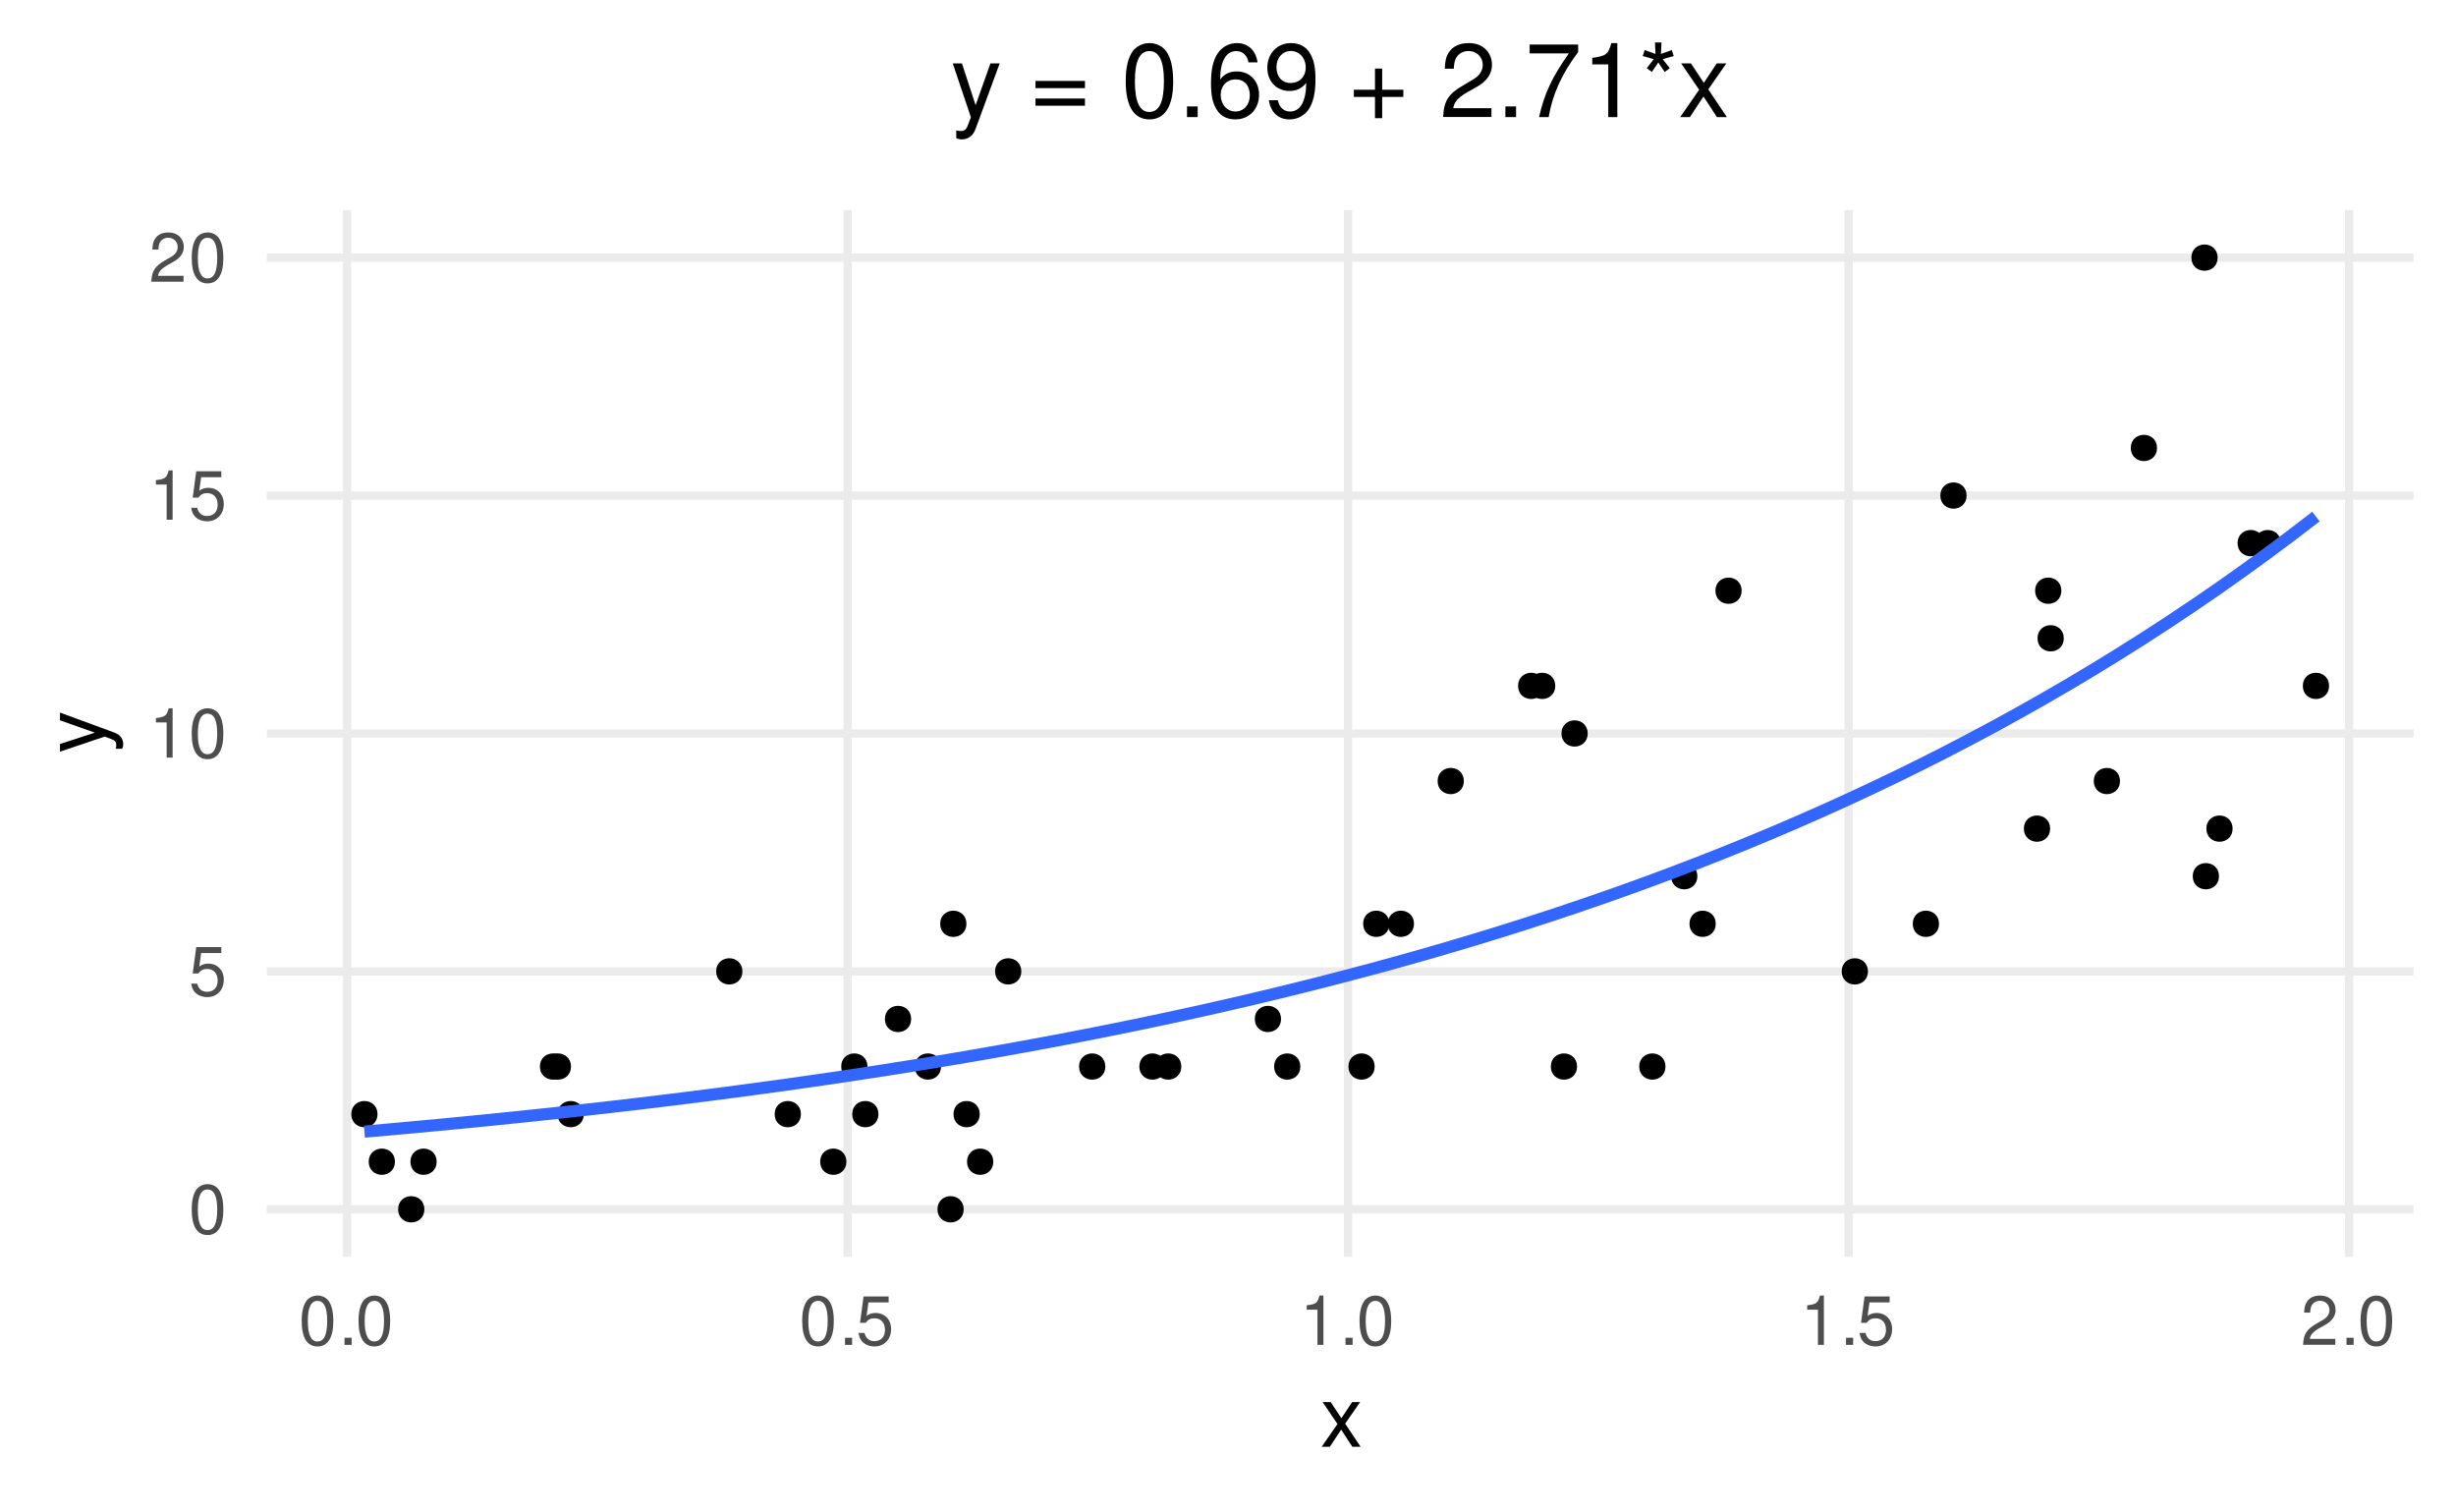 <?xml version="1.0" encoding="UTF-8"?>
<svg xmlns="http://www.w3.org/2000/svg" xmlns:xlink="http://www.w3.org/1999/xlink" width="432pt" height="266pt" viewBox="0 0 432 266" version="1.1">
<defs>
<g>
<symbol overflow="visible" id="glyph0-0">
<path style="stroke:none;" d=""/>
</symbol>
<symbol overflow="visible" id="glyph0-1">
<path style="stroke:none;" d="M 3.297 -8.672 C 2.516 -8.672 1.781 -8.312 1.344 -7.734 C 0.797 -6.953 0.516 -5.812 0.516 -4.203 C 0.516 -1.266 1.469 0.281 3.297 0.281 C 5.094 0.281 6.078 -1.266 6.078 -4.125 C 6.078 -5.812 5.812 -6.938 5.25 -7.734 C 4.812 -8.328 4.109 -8.672 3.297 -8.672 Z M 3.297 -7.734 C 4.438 -7.734 5 -6.578 5 -4.219 C 5 -1.75 4.453 -0.594 3.281 -0.594 C 2.156 -0.594 1.594 -1.797 1.594 -4.188 C 1.594 -6.578 2.156 -7.734 3.297 -7.734 Z M 3.297 -7.734 "/>
</symbol>
<symbol overflow="visible" id="glyph0-2">
<path style="stroke:none;" d="M 5.719 -8.516 L 1.312 -8.516 L 0.688 -3.875 L 1.656 -3.875 C 2.141 -4.469 2.562 -4.672 3.234 -4.672 C 4.375 -4.672 5.078 -3.891 5.078 -2.625 C 5.078 -1.406 4.375 -0.656 3.219 -0.656 C 2.297 -0.656 1.734 -1.125 1.469 -2.094 L 0.422 -2.094 C 0.562 -1.391 0.688 -1.062 0.938 -0.75 C 1.422 -0.094 2.281 0.281 3.234 0.281 C 4.953 0.281 6.156 -0.969 6.156 -2.766 C 6.156 -4.453 5.047 -5.609 3.406 -5.609 C 2.812 -5.609 2.328 -5.453 1.844 -5.094 L 2.172 -7.469 L 5.719 -7.469 Z M 5.719 -8.516 "/>
</symbol>
<symbol overflow="visible" id="glyph0-3">
<path style="stroke:none;" d="M 3.109 -6.188 L 3.109 0 L 4.156 0 L 4.156 -8.672 L 3.469 -8.672 C 3.094 -7.344 2.859 -7.156 1.219 -6.953 L 1.219 -6.188 Z M 3.109 -6.188 "/>
</symbol>
<symbol overflow="visible" id="glyph0-4">
<path style="stroke:none;" d="M 6.078 -1.047 L 1.594 -1.047 C 1.703 -1.766 2.094 -2.219 3.125 -2.859 L 4.328 -3.531 C 5.516 -4.188 6.125 -5.078 6.125 -6.141 C 6.125 -6.859 5.844 -7.531 5.344 -8 C 4.844 -8.453 4.219 -8.672 3.406 -8.672 C 2.328 -8.672 1.531 -8.297 1.062 -7.547 C 0.75 -7.094 0.625 -6.547 0.594 -5.672 L 1.656 -5.672 C 1.688 -6.266 1.766 -6.609 1.906 -6.906 C 2.188 -7.422 2.734 -7.75 3.375 -7.75 C 4.328 -7.75 5.047 -7.062 5.047 -6.125 C 5.047 -5.422 4.656 -4.828 3.906 -4.391 L 2.797 -3.75 C 1.016 -2.719 0.5 -1.906 0.406 -0.016 L 6.078 -0.016 Z M 6.078 -1.047 "/>
</symbol>
<symbol overflow="visible" id="glyph0-5">
<path style="stroke:none;" d="M 2.297 -1.25 L 1.047 -1.25 L 1.047 0 L 2.297 0 Z M 2.297 -1.25 "/>
</symbol>
<symbol overflow="visible" id="glyph1-0">
<path style="stroke:none;" d=""/>
</symbol>
<symbol overflow="visible" id="glyph1-1">
<path style="stroke:none;" d="M 4.375 -4.062 L 7.016 -7.859 L 5.609 -7.859 L 3.719 -5.016 L 1.828 -7.859 L 0.406 -7.859 L 3.031 -4 L 0.25 0 L 1.688 0 L 3.672 -3.016 L 5.641 0 L 7.094 0 Z M 4.375 -4.062 "/>
</symbol>
<symbol overflow="visible" id="glyph2-0">
<path style="stroke:none;" d=""/>
</symbol>
<symbol overflow="visible" id="glyph2-1">
<path style="stroke:none;" d="M -7.859 -5.812 L -1.734 -3.641 L -7.859 -1.641 L -7.859 -0.297 L 0.031 -2.953 L 1.281 -2.469 C 1.828 -2.266 2.047 -2 2.047 -1.469 C 2.047 -1.266 2.016 -1.078 1.953 -0.812 L 3.078 -0.812 C 3.203 -1.062 3.266 -1.312 3.266 -1.656 C 3.266 -2.062 3.141 -2.484 2.891 -2.812 C 2.609 -3.203 2.281 -3.438 1.656 -3.672 L -7.859 -7.172 Z M -7.859 -5.812 "/>
</symbol>
<symbol overflow="visible" id="glyph3-0">
<path style="stroke:none;" d=""/>
</symbol>
<symbol overflow="visible" id="glyph3-1">
<path style="stroke:none;" d="M 6.984 -9.438 L 4.375 -2.094 L 1.969 -9.438 L 0.359 -9.438 L 3.547 0.031 L 2.969 1.531 C 2.719 2.203 2.391 2.453 1.766 2.453 C 1.516 2.453 1.297 2.406 0.969 2.344 L 0.969 3.688 C 1.281 3.859 1.578 3.922 1.984 3.922 C 2.469 3.922 2.984 3.766 3.391 3.469 C 3.859 3.125 4.125 2.734 4.406 1.984 L 8.609 -9.438 Z M 6.984 -9.438 "/>
</symbol>
<symbol overflow="visible" id="glyph3-2">
<path style="stroke:none;" d=""/>
</symbol>
<symbol overflow="visible" id="glyph3-3">
<path style="stroke:none;" d="M 9.609 -6.359 L 0.906 -6.359 L 0.906 -5.094 L 9.609 -5.094 Z M 9.609 -3.266 L 0.906 -3.266 L 0.906 -2 L 9.609 -2 Z M 9.609 -3.266 "/>
</symbol>
<symbol overflow="visible" id="glyph3-4">
<path style="stroke:none;" d="M 4.953 -13.016 C 3.766 -13.016 2.688 -12.469 2.016 -11.594 C 1.188 -10.438 0.781 -8.719 0.781 -6.297 C 0.781 -1.906 2.219 0.406 4.953 0.406 C 7.656 0.406 9.125 -1.906 9.125 -6.188 C 9.125 -8.719 8.734 -10.406 7.891 -11.594 C 7.219 -12.484 6.156 -13.016 4.953 -13.016 Z M 4.953 -11.609 C 6.656 -11.609 7.5 -9.859 7.5 -6.344 C 7.5 -2.625 6.672 -0.906 4.906 -0.906 C 3.234 -0.906 2.391 -2.703 2.391 -6.281 C 2.391 -9.859 3.234 -11.609 4.953 -11.609 Z M 4.953 -11.609 "/>
</symbol>
<symbol overflow="visible" id="glyph3-5">
<path style="stroke:none;" d="M 3.438 -1.875 L 1.562 -1.875 L 1.562 0 L 3.438 0 Z M 3.438 -1.875 "/>
</symbol>
<symbol overflow="visible" id="glyph3-6">
<path style="stroke:none;" d="M 8.969 -9.625 C 8.656 -11.75 7.297 -13.016 5.344 -13.016 C 3.938 -13.016 2.688 -12.328 1.922 -11.156 C 1.109 -9.875 0.781 -8.297 0.781 -5.938 C 0.781 -3.75 1.078 -2.359 1.859 -1.203 C 2.531 -0.141 3.656 0.406 5.062 0.406 C 7.484 0.406 9.234 -1.406 9.234 -3.938 C 9.234 -6.344 7.609 -8.031 5.328 -8.031 C 4.062 -8.031 3.078 -7.562 2.391 -6.609 C 2.406 -9.828 3.422 -11.609 5.234 -11.609 C 6.359 -11.609 7.125 -10.891 7.375 -9.625 Z M 5.125 -6.625 C 6.656 -6.625 7.609 -5.547 7.609 -3.812 C 7.609 -2.172 6.531 -0.984 5.078 -0.984 C 3.594 -0.984 2.484 -2.234 2.484 -3.891 C 2.484 -5.516 3.562 -6.625 5.125 -6.625 Z M 5.125 -6.625 "/>
</symbol>
<symbol overflow="visible" id="glyph3-7">
<path style="stroke:none;" d="M 0.953 -2.969 C 1.266 -0.844 2.625 0.406 4.578 0.406 C 6 0.406 7.25 -0.266 8.016 -1.438 C 8.797 -2.719 9.156 -4.297 9.156 -6.656 C 9.156 -8.859 8.844 -10.234 8.078 -11.391 C 7.375 -12.453 6.266 -13.016 4.859 -13.016 C 2.438 -13.016 0.688 -11.203 0.688 -8.672 C 0.688 -6.281 2.297 -4.594 4.609 -4.594 C 5.812 -4.594 6.719 -5.016 7.531 -6.016 C 7.5 -2.766 6.5 -0.984 4.688 -0.984 C 3.562 -0.984 2.797 -1.703 2.531 -2.969 Z M 4.844 -11.625 C 6.312 -11.625 7.438 -10.391 7.438 -8.719 C 7.438 -7.109 6.359 -6 4.781 -6 C 3.266 -6 2.297 -7.078 2.297 -8.797 C 2.297 -10.438 3.359 -11.625 4.844 -11.625 Z M 4.844 -11.625 "/>
</symbol>
<symbol overflow="visible" id="glyph3-8">
<path style="stroke:none;" d="M 9.609 -4.812 L 5.891 -4.812 L 5.891 -8.531 L 4.625 -8.531 L 4.625 -4.812 L 0.906 -4.812 L 0.906 -3.547 L 4.625 -3.547 L 4.625 0.188 L 5.891 0.188 L 5.891 -3.547 L 9.609 -3.547 Z M 9.609 -4.812 "/>
</symbol>
<symbol overflow="visible" id="glyph3-9">
<path style="stroke:none;" d="M 9.109 -1.562 L 2.391 -1.562 C 2.562 -2.641 3.125 -3.328 4.703 -4.281 L 6.5 -5.297 C 8.281 -6.281 9.203 -7.609 9.203 -9.219 C 9.203 -10.297 8.766 -11.297 8.016 -12 C 7.25 -12.688 6.312 -13.016 5.109 -13.016 C 3.484 -13.016 2.281 -12.438 1.578 -11.328 C 1.141 -10.641 0.938 -9.828 0.906 -8.516 L 2.484 -8.516 C 2.531 -9.391 2.641 -9.922 2.859 -10.344 C 3.281 -11.141 4.109 -11.625 5.062 -11.625 C 6.5 -11.625 7.578 -10.578 7.578 -9.188 C 7.578 -8.141 6.984 -7.234 5.844 -6.594 L 4.188 -5.609 C 1.531 -4.094 0.75 -2.859 0.609 -0.016 L 9.109 -0.016 Z M 9.109 -1.562 "/>
</symbol>
<symbol overflow="visible" id="glyph3-10">
<path style="stroke:none;" d="M 9.359 -12.766 L 0.828 -12.766 L 0.828 -11.203 L 7.719 -11.203 C 4.688 -6.859 3.438 -4.188 2.484 0 L 4.172 0 C 4.875 -4.094 6.484 -7.594 9.359 -11.438 Z M 9.359 -12.766 "/>
</symbol>
<symbol overflow="visible" id="glyph3-11">
<path style="stroke:none;" d="M 4.656 -9.266 L 4.656 0 L 6.25 0 L 6.25 -13.016 L 5.203 -13.016 C 4.641 -11.016 4.281 -10.75 1.844 -10.422 L 1.844 -9.266 Z M 4.656 -9.266 "/>
</symbol>
<symbol overflow="visible" id="glyph3-12">
<path style="stroke:none;" d="M 2.875 -13.125 L 2.969 -11.109 L 1.062 -11.797 L 0.719 -10.734 L 2.656 -10.188 L 1.422 -8.594 L 2.328 -7.938 L 3.453 -9.609 L 4.578 -7.938 L 5.484 -8.594 L 4.234 -10.188 L 6.172 -10.734 L 5.828 -11.797 L 3.922 -11.109 L 4.016 -13.125 Z M 2.875 -13.125 "/>
</symbol>
<symbol overflow="visible" id="glyph3-13">
<path style="stroke:none;" d="M 5.25 -4.875 L 8.422 -9.438 L 6.734 -9.438 L 4.469 -6.016 L 2.203 -9.438 L 0.484 -9.438 L 3.641 -4.812 L 0.312 0 L 2.016 0 L 4.406 -3.625 L 6.766 0 L 8.516 0 Z M 5.25 -4.875 "/>
</symbol>
</g>
<clipPath id="clip1">
  <path d="M 46.934 211 L 424.527 211 L 424.527 214 L 46.934 214 Z M 46.934 211 "/>
</clipPath>
<clipPath id="clip2">
  <path d="M 46.934 170 L 424.527 170 L 424.527 172 L 46.934 172 Z M 46.934 170 "/>
</clipPath>
<clipPath id="clip3">
  <path d="M 46.934 128 L 424.527 128 L 424.527 130 L 46.934 130 Z M 46.934 128 "/>
</clipPath>
<clipPath id="clip4">
  <path d="M 46.934 86 L 424.527 86 L 424.527 88 L 46.934 88 Z M 46.934 86 "/>
</clipPath>
<clipPath id="clip5">
  <path d="M 46.934 44 L 424.527 44 L 424.527 47 L 46.934 47 Z M 46.934 44 "/>
</clipPath>
<clipPath id="clip6">
  <path d="M 60 36.945 L 62 36.945 L 62 221.07 L 60 221.07 Z M 60 36.945 "/>
</clipPath>
<clipPath id="clip7">
  <path d="M 148 36.945 L 150 36.945 L 150 221.07 L 148 221.07 Z M 148 36.945 "/>
</clipPath>
<clipPath id="clip8">
  <path d="M 236 36.945 L 238 36.945 L 238 221.07 L 236 221.07 Z M 236 36.945 "/>
</clipPath>
<clipPath id="clip9">
  <path d="M 324 36.945 L 326 36.945 L 326 221.07 L 324 221.07 Z M 324 36.945 "/>
</clipPath>
<clipPath id="clip10">
  <path d="M 412 36.945 L 414 36.945 L 414 221.07 L 412 221.07 Z M 412 36.945 "/>
</clipPath>
</defs>
<g id="surface46">
<rect x="0" y="0" width="432" height="266" style="fill:rgb(100%,100%,100%);fill-opacity:1;stroke:none;"/>
<g clip-path="url(#clip1)" clip-rule="nonzero">
<path style="fill:none;stroke-width:1.455;stroke-linecap:butt;stroke-linejoin:round;stroke:rgb(92.157%,92.157%,92.157%);stroke-opacity:1;stroke-miterlimit:10;" d="M 46.934 212.699 L 424.527 212.699 "/>
</g>
<g clip-path="url(#clip2)" clip-rule="nonzero">
<path style="fill:none;stroke-width:1.455;stroke-linecap:butt;stroke-linejoin:round;stroke:rgb(92.157%,92.157%,92.157%);stroke-opacity:1;stroke-miterlimit:10;" d="M 46.934 170.852 L 424.527 170.852 "/>
</g>
<g clip-path="url(#clip3)" clip-rule="nonzero">
<path style="fill:none;stroke-width:1.455;stroke-linecap:butt;stroke-linejoin:round;stroke:rgb(92.157%,92.157%,92.157%);stroke-opacity:1;stroke-miterlimit:10;" d="M 46.934 129.004 L 424.527 129.004 "/>
</g>
<g clip-path="url(#clip4)" clip-rule="nonzero">
<path style="fill:none;stroke-width:1.455;stroke-linecap:butt;stroke-linejoin:round;stroke:rgb(92.157%,92.157%,92.157%);stroke-opacity:1;stroke-miterlimit:10;" d="M 46.934 87.16 L 424.527 87.16 "/>
</g>
<g clip-path="url(#clip5)" clip-rule="nonzero">
<path style="fill:none;stroke-width:1.455;stroke-linecap:butt;stroke-linejoin:round;stroke:rgb(92.157%,92.157%,92.157%);stroke-opacity:1;stroke-miterlimit:10;" d="M 46.934 45.312 L 424.527 45.312 "/>
</g>
<g clip-path="url(#clip6)" clip-rule="nonzero">
<path style="fill:none;stroke-width:1.455;stroke-linecap:butt;stroke-linejoin:round;stroke:rgb(92.157%,92.157%,92.157%);stroke-opacity:1;stroke-miterlimit:10;" d="M 61.051 221.066 L 61.051 36.945 "/>
</g>
<g clip-path="url(#clip7)" clip-rule="nonzero">
<path style="fill:none;stroke-width:1.455;stroke-linecap:butt;stroke-linejoin:round;stroke:rgb(92.157%,92.157%,92.157%);stroke-opacity:1;stroke-miterlimit:10;" d="M 149.086 221.066 L 149.086 36.945 "/>
</g>
<g clip-path="url(#clip8)" clip-rule="nonzero">
<path style="fill:none;stroke-width:1.455;stroke-linecap:butt;stroke-linejoin:round;stroke:rgb(92.157%,92.157%,92.157%);stroke-opacity:1;stroke-miterlimit:10;" d="M 237.125 221.066 L 237.125 36.945 "/>
</g>
<g clip-path="url(#clip9)" clip-rule="nonzero">
<path style="fill:none;stroke-width:1.455;stroke-linecap:butt;stroke-linejoin:round;stroke:rgb(92.157%,92.157%,92.157%);stroke-opacity:1;stroke-miterlimit:10;" d="M 325.16 221.066 L 325.16 36.945 "/>
</g>
<g clip-path="url(#clip10)" clip-rule="nonzero">
<path style="fill:none;stroke-width:1.455;stroke-linecap:butt;stroke-linejoin:round;stroke:rgb(92.157%,92.157%,92.157%);stroke-opacity:1;stroke-miterlimit:10;" d="M 413.195 221.066 L 413.195 36.945 "/>
</g>
<path style="fill-rule:nonzero;fill:rgb(0%,0%,0%);fill-opacity:1;stroke-width:0.709;stroke-linecap:round;stroke-linejoin:round;stroke:rgb(0%,0%,0%);stroke-opacity:1;stroke-miterlimit:10;" d="M 277.047 187.59 C 277.047 190.195 273.137 190.195 273.137 187.59 C 273.137 184.984 277.047 184.984 277.047 187.59 "/>
<path style="fill-rule:nonzero;fill:rgb(0%,0%,0%);fill-opacity:1;stroke-width:0.709;stroke-linecap:round;stroke-linejoin:round;stroke:rgb(0%,0%,0%);stroke-opacity:1;stroke-miterlimit:10;" d="M 292.598 187.59 C 292.598 190.195 288.688 190.195 288.688 187.59 C 288.688 184.984 292.598 184.984 292.598 187.59 "/>
<path style="fill-rule:nonzero;fill:rgb(0%,0%,0%);fill-opacity:1;stroke-width:0.709;stroke-linecap:round;stroke-linejoin:round;stroke:rgb(0%,0%,0%);stroke-opacity:1;stroke-miterlimit:10;" d="M 204.668 187.59 C 204.668 190.195 200.758 190.195 200.758 187.59 C 200.758 184.984 204.668 184.984 204.668 187.59 "/>
<path style="fill-rule:nonzero;fill:rgb(0%,0%,0%);fill-opacity:1;stroke-width:0.709;stroke-linecap:round;stroke-linejoin:round;stroke:rgb(0%,0%,0%);stroke-opacity:1;stroke-miterlimit:10;" d="M 152.23 187.59 C 152.23 190.195 148.32 190.195 148.32 187.59 C 148.32 184.984 152.23 184.984 152.23 187.59 "/>
<path style="fill-rule:nonzero;fill:rgb(0%,0%,0%);fill-opacity:1;stroke-width:0.709;stroke-linecap:round;stroke-linejoin:round;stroke:rgb(0%,0%,0%);stroke-opacity:1;stroke-miterlimit:10;" d="M 130.234 170.852 C 130.234 173.457 126.324 173.457 126.324 170.852 C 126.324 168.246 130.234 168.246 130.234 170.852 "/>
<path style="fill-rule:nonzero;fill:rgb(0%,0%,0%);fill-opacity:1;stroke-width:0.709;stroke-linecap:round;stroke-linejoin:round;stroke:rgb(0%,0%,0%);stroke-opacity:1;stroke-miterlimit:10;" d="M 224.977 179.223 C 224.977 181.828 221.07 181.828 221.07 179.223 C 221.07 176.613 224.977 176.613 224.977 179.223 "/>
<path style="fill-rule:nonzero;fill:rgb(0%,0%,0%);fill-opacity:1;stroke-width:0.709;stroke-linecap:round;stroke-linejoin:round;stroke:rgb(0%,0%,0%);stroke-opacity:1;stroke-miterlimit:10;" d="M 360.254 145.742 C 360.254 148.352 356.344 148.352 356.344 145.742 C 356.344 143.137 360.254 143.137 360.254 145.742 "/>
<path style="fill-rule:nonzero;fill:rgb(0%,0%,0%);fill-opacity:1;stroke-width:0.709;stroke-linecap:round;stroke-linejoin:round;stroke:rgb(0%,0%,0%);stroke-opacity:1;stroke-miterlimit:10;" d="M 207.434 187.59 C 207.434 190.195 203.523 190.195 203.523 187.59 C 203.523 184.984 207.434 184.984 207.434 187.59 "/>
<path style="fill-rule:nonzero;fill:rgb(0%,0%,0%);fill-opacity:1;stroke-width:0.709;stroke-linecap:round;stroke-linejoin:round;stroke:rgb(0%,0%,0%);stroke-opacity:1;stroke-miterlimit:10;" d="M 362.656 112.266 C 362.656 114.875 358.746 114.875 358.746 112.266 C 358.746 109.66 362.656 109.66 362.656 112.266 "/>
<path style="fill-rule:nonzero;fill:rgb(0%,0%,0%);fill-opacity:1;stroke-width:0.709;stroke-linecap:round;stroke-linejoin:round;stroke:rgb(0%,0%,0%);stroke-opacity:1;stroke-miterlimit:10;" d="M 174.359 204.328 C 174.359 206.934 170.449 206.934 170.449 204.328 C 170.449 201.723 174.359 201.723 174.359 204.328 "/>
<path style="fill-rule:nonzero;fill:rgb(0%,0%,0%);fill-opacity:1;stroke-width:0.709;stroke-linecap:round;stroke-linejoin:round;stroke:rgb(0%,0%,0%);stroke-opacity:1;stroke-miterlimit:10;" d="M 171.98 195.961 C 171.98 198.566 168.07 198.566 168.07 195.961 C 168.07 193.352 171.98 193.352 171.98 195.961 "/>
<path style="fill-rule:nonzero;fill:rgb(0%,0%,0%);fill-opacity:1;stroke-width:0.709;stroke-linecap:round;stroke-linejoin:round;stroke:rgb(0%,0%,0%);stroke-opacity:1;stroke-miterlimit:10;" d="M 154.16 195.961 C 154.16 198.566 150.25 198.566 150.25 195.961 C 150.25 193.352 154.16 193.352 154.16 195.961 "/>
<path style="fill-rule:nonzero;fill:rgb(0%,0%,0%);fill-opacity:1;stroke-width:0.709;stroke-linecap:round;stroke-linejoin:round;stroke:rgb(0%,0%,0%);stroke-opacity:1;stroke-miterlimit:10;" d="M 278.918 129.004 C 278.918 131.613 275.008 131.613 275.008 129.004 C 275.008 126.398 278.918 126.398 278.918 129.004 "/>
<path style="fill-rule:nonzero;fill:rgb(0%,0%,0%);fill-opacity:1;stroke-width:0.709;stroke-linecap:round;stroke-linejoin:round;stroke:rgb(0%,0%,0%);stroke-opacity:1;stroke-miterlimit:10;" d="M 74.293 212.699 C 74.293 215.305 70.383 215.305 70.383 212.699 C 70.383 210.09 74.293 210.09 74.293 212.699 "/>
<path style="fill-rule:nonzero;fill:rgb(0%,0%,0%);fill-opacity:1;stroke-width:0.709;stroke-linecap:round;stroke-linejoin:round;stroke:rgb(0%,0%,0%);stroke-opacity:1;stroke-miterlimit:10;" d="M 159.914 179.223 C 159.914 181.828 156.004 181.828 156.004 179.223 C 156.004 176.613 159.914 176.613 159.914 179.223 "/>
<path style="fill-rule:nonzero;fill:rgb(0%,0%,0%);fill-opacity:1;stroke-width:0.709;stroke-linecap:round;stroke-linejoin:round;stroke:rgb(0%,0%,0%);stroke-opacity:1;stroke-miterlimit:10;" d="M 389.719 45.312 C 389.719 47.918 385.809 47.918 385.809 45.312 C 385.809 42.707 389.719 42.707 389.719 45.312 "/>
<path style="fill-rule:nonzero;fill:rgb(0%,0%,0%);fill-opacity:1;stroke-width:0.709;stroke-linecap:round;stroke-linejoin:round;stroke:rgb(0%,0%,0%);stroke-opacity:1;stroke-miterlimit:10;" d="M 257.133 137.375 C 257.133 139.98 253.223 139.98 253.223 137.375 C 253.223 134.77 257.133 134.77 257.133 137.375 "/>
<path style="fill-rule:nonzero;fill:rgb(0%,0%,0%);fill-opacity:1;stroke-width:0.709;stroke-linecap:round;stroke-linejoin:round;stroke:rgb(0%,0%,0%);stroke-opacity:1;stroke-miterlimit:10;" d="M 248.363 162.484 C 248.363 165.09 244.453 165.09 244.453 162.484 C 244.453 159.875 248.363 159.875 248.363 162.484 "/>
<path style="fill-rule:nonzero;fill:rgb(0%,0%,0%);fill-opacity:1;stroke-width:0.709;stroke-linecap:round;stroke-linejoin:round;stroke:rgb(0%,0%,0%);stroke-opacity:1;stroke-miterlimit:10;" d="M 298.203 154.113 C 298.203 156.719 294.293 156.719 294.293 154.113 C 294.293 151.508 298.203 151.508 298.203 154.113 "/>
<path style="fill-rule:nonzero;fill:rgb(0%,0%,0%);fill-opacity:1;stroke-width:0.709;stroke-linecap:round;stroke-linejoin:round;stroke:rgb(0%,0%,0%);stroke-opacity:1;stroke-miterlimit:10;" d="M 345.562 87.16 C 345.562 89.766 341.652 89.766 341.652 87.16 C 341.652 84.555 345.562 84.555 345.562 87.16 "/>
<path style="fill-rule:nonzero;fill:rgb(0%,0%,0%);fill-opacity:1;stroke-width:0.709;stroke-linecap:round;stroke-linejoin:round;stroke:rgb(0%,0%,0%);stroke-opacity:1;stroke-miterlimit:10;" d="M 362.23 103.898 C 362.23 106.504 358.32 106.504 358.32 103.898 C 358.32 101.293 362.23 101.293 362.23 103.898 "/>
<path style="fill-rule:nonzero;fill:rgb(0%,0%,0%);fill-opacity:1;stroke-width:0.709;stroke-linecap:round;stroke-linejoin:round;stroke:rgb(0%,0%,0%);stroke-opacity:1;stroke-miterlimit:10;" d="M 392.352 145.742 C 392.352 148.352 388.441 148.352 388.441 145.742 C 388.441 143.137 392.352 143.137 392.352 145.742 "/>
<path style="fill-rule:nonzero;fill:rgb(0%,0%,0%);fill-opacity:1;stroke-width:0.709;stroke-linecap:round;stroke-linejoin:round;stroke:rgb(0%,0%,0%);stroke-opacity:1;stroke-miterlimit:10;" d="M 169.156 212.699 C 169.156 215.305 165.25 215.305 165.25 212.699 C 165.25 210.09 169.156 210.09 169.156 212.699 "/>
<path style="fill-rule:nonzero;fill:rgb(0%,0%,0%);fill-opacity:1;stroke-width:0.709;stroke-linecap:round;stroke-linejoin:round;stroke:rgb(0%,0%,0%);stroke-opacity:1;stroke-miterlimit:10;" d="M 397.84 95.527 C 397.84 98.137 393.93 98.137 393.93 95.527 C 393.93 92.922 397.84 92.922 397.84 95.527 "/>
<path style="fill-rule:nonzero;fill:rgb(0%,0%,0%);fill-opacity:1;stroke-width:0.709;stroke-linecap:round;stroke-linejoin:round;stroke:rgb(0%,0%,0%);stroke-opacity:1;stroke-miterlimit:10;" d="M 372.547 137.375 C 372.547 139.98 368.637 139.98 368.637 137.375 C 368.637 134.77 372.547 134.77 372.547 137.375 "/>
<path style="fill-rule:nonzero;fill:rgb(0%,0%,0%);fill-opacity:1;stroke-width:0.709;stroke-linecap:round;stroke-linejoin:round;stroke:rgb(0%,0%,0%);stroke-opacity:1;stroke-miterlimit:10;" d="M 99.23 187.59 C 99.23 190.195 95.32 190.195 95.32 187.59 C 95.32 184.984 99.23 184.984 99.23 187.59 "/>
<path style="fill-rule:nonzero;fill:rgb(0%,0%,0%);fill-opacity:1;stroke-width:0.709;stroke-linecap:round;stroke-linejoin:round;stroke:rgb(0%,0%,0%);stroke-opacity:1;stroke-miterlimit:10;" d="M 301.438 162.484 C 301.438 165.09 297.527 165.09 297.527 162.484 C 297.527 159.875 301.438 159.875 301.438 162.484 "/>
<path style="fill-rule:nonzero;fill:rgb(0%,0%,0%);fill-opacity:1;stroke-width:0.709;stroke-linecap:round;stroke-linejoin:round;stroke:rgb(0%,0%,0%);stroke-opacity:1;stroke-miterlimit:10;" d="M 305.996 103.898 C 305.996 106.504 302.09 106.504 302.09 103.898 C 302.09 101.293 305.996 101.293 305.996 103.898 "/>
<path style="fill-rule:nonzero;fill:rgb(0%,0%,0%);fill-opacity:1;stroke-width:0.709;stroke-linecap:round;stroke-linejoin:round;stroke:rgb(0%,0%,0%);stroke-opacity:1;stroke-miterlimit:10;" d="M 273.211 120.637 C 273.211 123.242 269.305 123.242 269.305 120.637 C 269.305 118.031 273.211 118.031 273.211 120.637 "/>
<path style="fill-rule:nonzero;fill:rgb(0%,0%,0%);fill-opacity:1;stroke-width:0.709;stroke-linecap:round;stroke-linejoin:round;stroke:rgb(0%,0%,0%);stroke-opacity:1;stroke-miterlimit:10;" d="M 76.453 204.328 C 76.453 206.934 72.547 206.934 72.547 204.328 C 72.547 201.723 76.453 201.723 76.453 204.328 "/>
<path style="fill-rule:nonzero;fill:rgb(0%,0%,0%);fill-opacity:1;stroke-width:0.709;stroke-linecap:round;stroke-linejoin:round;stroke:rgb(0%,0%,0%);stroke-opacity:1;stroke-miterlimit:10;" d="M 228.371 187.59 C 228.371 190.195 224.465 190.195 224.465 187.59 C 224.465 184.984 228.371 184.984 228.371 187.59 "/>
<path style="fill-rule:nonzero;fill:rgb(0%,0%,0%);fill-opacity:1;stroke-width:0.709;stroke-linecap:round;stroke-linejoin:round;stroke:rgb(0%,0%,0%);stroke-opacity:1;stroke-miterlimit:10;" d="M 169.637 162.484 C 169.637 165.09 165.727 165.09 165.727 162.484 C 165.727 159.875 169.637 159.875 169.637 162.484 "/>
<path style="fill-rule:nonzero;fill:rgb(0%,0%,0%);fill-opacity:1;stroke-width:0.709;stroke-linecap:round;stroke-linejoin:round;stroke:rgb(0%,0%,0%);stroke-opacity:1;stroke-miterlimit:10;" d="M 165.168 187.59 C 165.168 190.195 161.258 190.195 161.258 187.59 C 161.258 184.984 165.168 184.984 165.168 187.59 "/>
<path style="fill-rule:nonzero;fill:rgb(0%,0%,0%);fill-opacity:1;stroke-width:0.709;stroke-linecap:round;stroke-linejoin:round;stroke:rgb(0%,0%,0%);stroke-opacity:1;stroke-miterlimit:10;" d="M 328.211 170.852 C 328.211 173.457 324.301 173.457 324.301 170.852 C 324.301 168.246 328.211 168.246 328.211 170.852 "/>
<path style="fill-rule:nonzero;fill:rgb(0%,0%,0%);fill-opacity:1;stroke-width:0.709;stroke-linecap:round;stroke-linejoin:round;stroke:rgb(0%,0%,0%);stroke-opacity:1;stroke-miterlimit:10;" d="M 179.293 170.852 C 179.293 173.457 175.383 173.457 175.383 170.852 C 175.383 168.246 179.293 168.246 179.293 170.852 "/>
<path style="fill-rule:nonzero;fill:rgb(0%,0%,0%);fill-opacity:1;stroke-width:0.709;stroke-linecap:round;stroke-linejoin:round;stroke:rgb(0%,0%,0%);stroke-opacity:1;stroke-miterlimit:10;" d="M 102.336 195.961 C 102.336 198.566 98.426 198.566 98.426 195.961 C 98.426 193.352 102.336 193.352 102.336 195.961 "/>
<path style="fill-rule:nonzero;fill:rgb(0%,0%,0%);fill-opacity:1;stroke-width:0.709;stroke-linecap:round;stroke-linejoin:round;stroke:rgb(0%,0%,0%);stroke-opacity:1;stroke-miterlimit:10;" d="M 389.957 154.113 C 389.957 156.719 386.047 156.719 386.047 154.113 C 386.047 151.508 389.957 151.508 389.957 154.113 "/>
<path style="fill-rule:nonzero;fill:rgb(0%,0%,0%);fill-opacity:1;stroke-width:0.709;stroke-linecap:round;stroke-linejoin:round;stroke:rgb(0%,0%,0%);stroke-opacity:1;stroke-miterlimit:10;" d="M 340.711 162.484 C 340.711 165.09 336.801 165.09 336.801 162.484 C 336.801 159.875 340.711 159.875 340.711 162.484 "/>
<path style="fill-rule:nonzero;fill:rgb(0%,0%,0%);fill-opacity:1;stroke-width:0.709;stroke-linecap:round;stroke-linejoin:round;stroke:rgb(0%,0%,0%);stroke-opacity:1;stroke-miterlimit:10;" d="M 148.527 204.328 C 148.527 206.934 144.617 206.934 144.617 204.328 C 144.617 201.723 148.527 201.723 148.527 204.328 "/>
<path style="fill-rule:nonzero;fill:rgb(0%,0%,0%);fill-opacity:1;stroke-width:0.709;stroke-linecap:round;stroke-linejoin:round;stroke:rgb(0%,0%,0%);stroke-opacity:1;stroke-miterlimit:10;" d="M 400.836 95.527 C 400.836 98.137 396.93 98.137 396.93 95.527 C 396.93 92.922 400.836 92.922 400.836 95.527 "/>
<path style="fill-rule:nonzero;fill:rgb(0%,0%,0%);fill-opacity:1;stroke-width:0.709;stroke-linecap:round;stroke-linejoin:round;stroke:rgb(0%,0%,0%);stroke-opacity:1;stroke-miterlimit:10;" d="M 409.32 120.637 C 409.32 123.242 405.41 123.242 405.41 120.637 C 405.41 118.031 409.32 118.031 409.32 120.637 "/>
<path style="fill-rule:nonzero;fill:rgb(0%,0%,0%);fill-opacity:1;stroke-width:0.709;stroke-linecap:round;stroke-linejoin:round;stroke:rgb(0%,0%,0%);stroke-opacity:1;stroke-miterlimit:10;" d="M 100.082 187.59 C 100.082 190.195 96.172 190.195 96.172 187.59 C 96.172 184.984 100.082 184.984 100.082 187.59 "/>
<path style="fill-rule:nonzero;fill:rgb(0%,0%,0%);fill-opacity:1;stroke-width:0.709;stroke-linecap:round;stroke-linejoin:round;stroke:rgb(0%,0%,0%);stroke-opacity:1;stroke-miterlimit:10;" d="M 379.059 78.789 C 379.059 81.398 375.148 81.398 375.148 78.789 C 375.148 76.184 379.059 76.184 379.059 78.789 "/>
<path style="fill-rule:nonzero;fill:rgb(0%,0%,0%);fill-opacity:1;stroke-width:0.709;stroke-linecap:round;stroke-linejoin:round;stroke:rgb(0%,0%,0%);stroke-opacity:1;stroke-miterlimit:10;" d="M 241.445 187.59 C 241.445 190.195 237.535 190.195 237.535 187.59 C 237.535 184.984 241.445 184.984 241.445 187.59 "/>
<path style="fill-rule:nonzero;fill:rgb(0%,0%,0%);fill-opacity:1;stroke-width:0.709;stroke-linecap:round;stroke-linejoin:round;stroke:rgb(0%,0%,0%);stroke-opacity:1;stroke-miterlimit:10;" d="M 244.035 162.484 C 244.035 165.09 240.125 165.09 240.125 162.484 C 240.125 159.875 244.035 159.875 244.035 162.484 "/>
<path style="fill-rule:nonzero;fill:rgb(0%,0%,0%);fill-opacity:1;stroke-width:0.709;stroke-linecap:round;stroke-linejoin:round;stroke:rgb(0%,0%,0%);stroke-opacity:1;stroke-miterlimit:10;" d="M 140.523 195.961 C 140.523 198.566 136.613 198.566 136.613 195.961 C 136.613 193.352 140.523 193.352 140.523 195.961 "/>
<path style="fill-rule:nonzero;fill:rgb(0%,0%,0%);fill-opacity:1;stroke-width:0.709;stroke-linecap:round;stroke-linejoin:round;stroke:rgb(0%,0%,0%);stroke-opacity:1;stroke-miterlimit:10;" d="M 69.117 204.328 C 69.117 206.934 65.207 206.934 65.207 204.328 C 65.207 201.723 69.117 201.723 69.117 204.328 "/>
<path style="fill-rule:nonzero;fill:rgb(0%,0%,0%);fill-opacity:1;stroke-width:0.709;stroke-linecap:round;stroke-linejoin:round;stroke:rgb(0%,0%,0%);stroke-opacity:1;stroke-miterlimit:10;" d="M 66.051 195.961 C 66.051 198.566 62.141 198.566 62.141 195.961 C 62.141 193.352 66.051 193.352 66.051 195.961 "/>
<path style="fill-rule:nonzero;fill:rgb(0%,0%,0%);fill-opacity:1;stroke-width:0.709;stroke-linecap:round;stroke-linejoin:round;stroke:rgb(0%,0%,0%);stroke-opacity:1;stroke-miterlimit:10;" d="M 271.285 120.637 C 271.285 123.242 267.375 123.242 267.375 120.637 C 267.375 118.031 271.285 118.031 271.285 120.637 "/>
<path style="fill-rule:nonzero;fill:rgb(0%,0%,0%);fill-opacity:1;stroke-width:0.709;stroke-linecap:round;stroke-linejoin:round;stroke:rgb(0%,0%,0%);stroke-opacity:1;stroke-miterlimit:10;" d="M 194.066 187.59 C 194.066 190.195 190.156 190.195 190.156 187.59 C 190.156 184.984 194.066 184.984 194.066 187.59 "/>
<path style="fill:none;stroke-width:2.134;stroke-linecap:butt;stroke-linejoin:round;stroke:rgb(20%,40%,100%);stroke-opacity:1;stroke-miterlimit:10;" d="M 64.098 199.039 L 68.441 198.656 L 72.785 198.262 L 77.133 197.855 L 81.477 197.441 L 85.82 197.012 L 90.168 196.57 L 94.512 196.117 L 98.859 195.652 L 103.203 195.172 L 107.547 194.68 L 111.895 194.176 L 116.238 193.656 L 120.582 193.121 L 124.93 192.57 L 129.273 192.004 L 133.617 191.422 L 137.965 190.828 L 142.309 190.211 L 146.656 189.582 L 151 188.93 L 155.344 188.262 L 159.691 187.578 L 164.035 186.871 L 168.379 186.145 L 172.727 185.398 L 177.07 184.633 L 181.414 183.844 L 185.762 183.035 L 190.105 182.199 L 194.453 181.344 L 198.797 180.465 L 203.141 179.559 L 207.488 178.629 L 211.832 177.672 L 216.176 176.688 L 220.523 175.676 L 224.867 174.637 L 229.211 173.566 L 233.559 172.465 L 237.902 171.336 L 242.25 170.176 L 246.594 168.98 L 250.938 167.754 L 255.285 166.488 L 259.629 165.191 L 263.973 163.859 L 268.32 162.484 L 272.664 161.074 L 277.008 159.625 L 281.355 158.133 L 285.699 156.602 L 290.047 155.027 L 294.391 153.406 L 298.734 151.742 L 303.082 150.027 L 307.426 148.27 L 311.77 146.457 L 316.117 144.598 L 320.461 142.684 L 324.805 140.719 L 329.152 138.695 L 333.496 136.617 L 337.844 134.48 L 342.188 132.285 L 346.531 130.023 L 350.879 127.703 L 355.223 125.316 L 359.566 122.859 L 363.914 120.336 L 368.258 117.742 L 372.602 115.074 L 376.949 112.332 L 381.293 109.516 L 385.641 106.617 L 389.984 103.637 L 394.328 100.57 L 398.676 97.422 L 403.02 94.184 L 407.363 90.855 "/>
<g style="fill:rgb(30.196%,30.196%,30.196%);fill-opacity:1;">
  <use xlink:href="#glyph0-1" x="33.207" y="216.947"/>
</g>
<g style="fill:rgb(30.196%,30.196%,30.196%);fill-opacity:1;">
  <use xlink:href="#glyph0-2" x="33.207" y="175.1"/>
</g>
<g style="fill:rgb(30.196%,30.196%,30.196%);fill-opacity:1;">
  <use xlink:href="#glyph0-3" x="26.207" y="133.252"/>
  <use xlink:href="#glyph0-1" x="33.207" y="133.252"/>
</g>
<g style="fill:rgb(30.196%,30.196%,30.196%);fill-opacity:1;">
  <use xlink:href="#glyph0-3" x="26.207" y="91.408"/>
  <use xlink:href="#glyph0-2" x="33.207" y="91.408"/>
</g>
<g style="fill:rgb(30.196%,30.196%,30.196%);fill-opacity:1;">
  <use xlink:href="#glyph0-4" x="26.207" y="49.561"/>
  <use xlink:href="#glyph0-1" x="33.207" y="49.561"/>
</g>
<g style="fill:rgb(30.196%,30.196%,30.196%);fill-opacity:1;">
  <use xlink:href="#glyph0-1" x="52.551" y="236.541"/>
  <use xlink:href="#glyph0-5" x="59.551" y="236.541"/>
  <use xlink:href="#glyph0-1" x="62.551" y="236.541"/>
</g>
<g style="fill:rgb(30.196%,30.196%,30.196%);fill-opacity:1;">
  <use xlink:href="#glyph0-1" x="140.586" y="236.541"/>
  <use xlink:href="#glyph0-5" x="147.586" y="236.541"/>
  <use xlink:href="#glyph0-2" x="150.586" y="236.541"/>
</g>
<g style="fill:rgb(30.196%,30.196%,30.196%);fill-opacity:1;">
  <use xlink:href="#glyph0-3" x="228.625" y="236.541"/>
  <use xlink:href="#glyph0-5" x="235.625" y="236.541"/>
  <use xlink:href="#glyph0-1" x="238.625" y="236.541"/>
</g>
<g style="fill:rgb(30.196%,30.196%,30.196%);fill-opacity:1;">
  <use xlink:href="#glyph0-3" x="316.66" y="236.541"/>
  <use xlink:href="#glyph0-5" x="323.66" y="236.541"/>
  <use xlink:href="#glyph0-2" x="326.66" y="236.541"/>
</g>
<g style="fill:rgb(30.196%,30.196%,30.196%);fill-opacity:1;">
  <use xlink:href="#glyph0-4" x="404.695" y="236.541"/>
  <use xlink:href="#glyph0-5" x="411.695" y="236.541"/>
  <use xlink:href="#glyph0-1" x="414.695" y="236.541"/>
</g>
<g style="fill:rgb(0%,0%,0%);fill-opacity:1;">
  <use xlink:href="#glyph1-1" x="232.23" y="254.462"/>
</g>
<g style="fill:rgb(0%,0%,0%);fill-opacity:1;">
  <use xlink:href="#glyph2-1" x="18.407" y="132.504"/>
</g>
<g style="fill:rgb(0%,0%,0%);fill-opacity:1;">
  <use xlink:href="#glyph3-1" x="167.23" y="20.595"/>
  <use xlink:href="#glyph3-2" x="176.23" y="20.595"/>
  <use xlink:href="#glyph3-3" x="181.23" y="20.595"/>
  <use xlink:href="#glyph3-2" x="192.23" y="20.595"/>
  <use xlink:href="#glyph3-4" x="197.23" y="20.595"/>
  <use xlink:href="#glyph3-5" x="207.23" y="20.595"/>
  <use xlink:href="#glyph3-6" x="212.23" y="20.595"/>
  <use xlink:href="#glyph3-7" x="222.23" y="20.595"/>
  <use xlink:href="#glyph3-2" x="232.23" y="20.595"/>
  <use xlink:href="#glyph3-8" x="237.23" y="20.595"/>
  <use xlink:href="#glyph3-2" x="248.23" y="20.595"/>
  <use xlink:href="#glyph3-9" x="253.23" y="20.595"/>
  <use xlink:href="#glyph3-5" x="263.23" y="20.595"/>
  <use xlink:href="#glyph3-10" x="268.23" y="20.595"/>
  <use xlink:href="#glyph3-11" x="278.23" y="20.595"/>
  <use xlink:href="#glyph3-12" x="288.23" y="20.595"/>
  <use xlink:href="#glyph3-13" x="295.23" y="20.595"/>
</g>
</g>
</svg>
